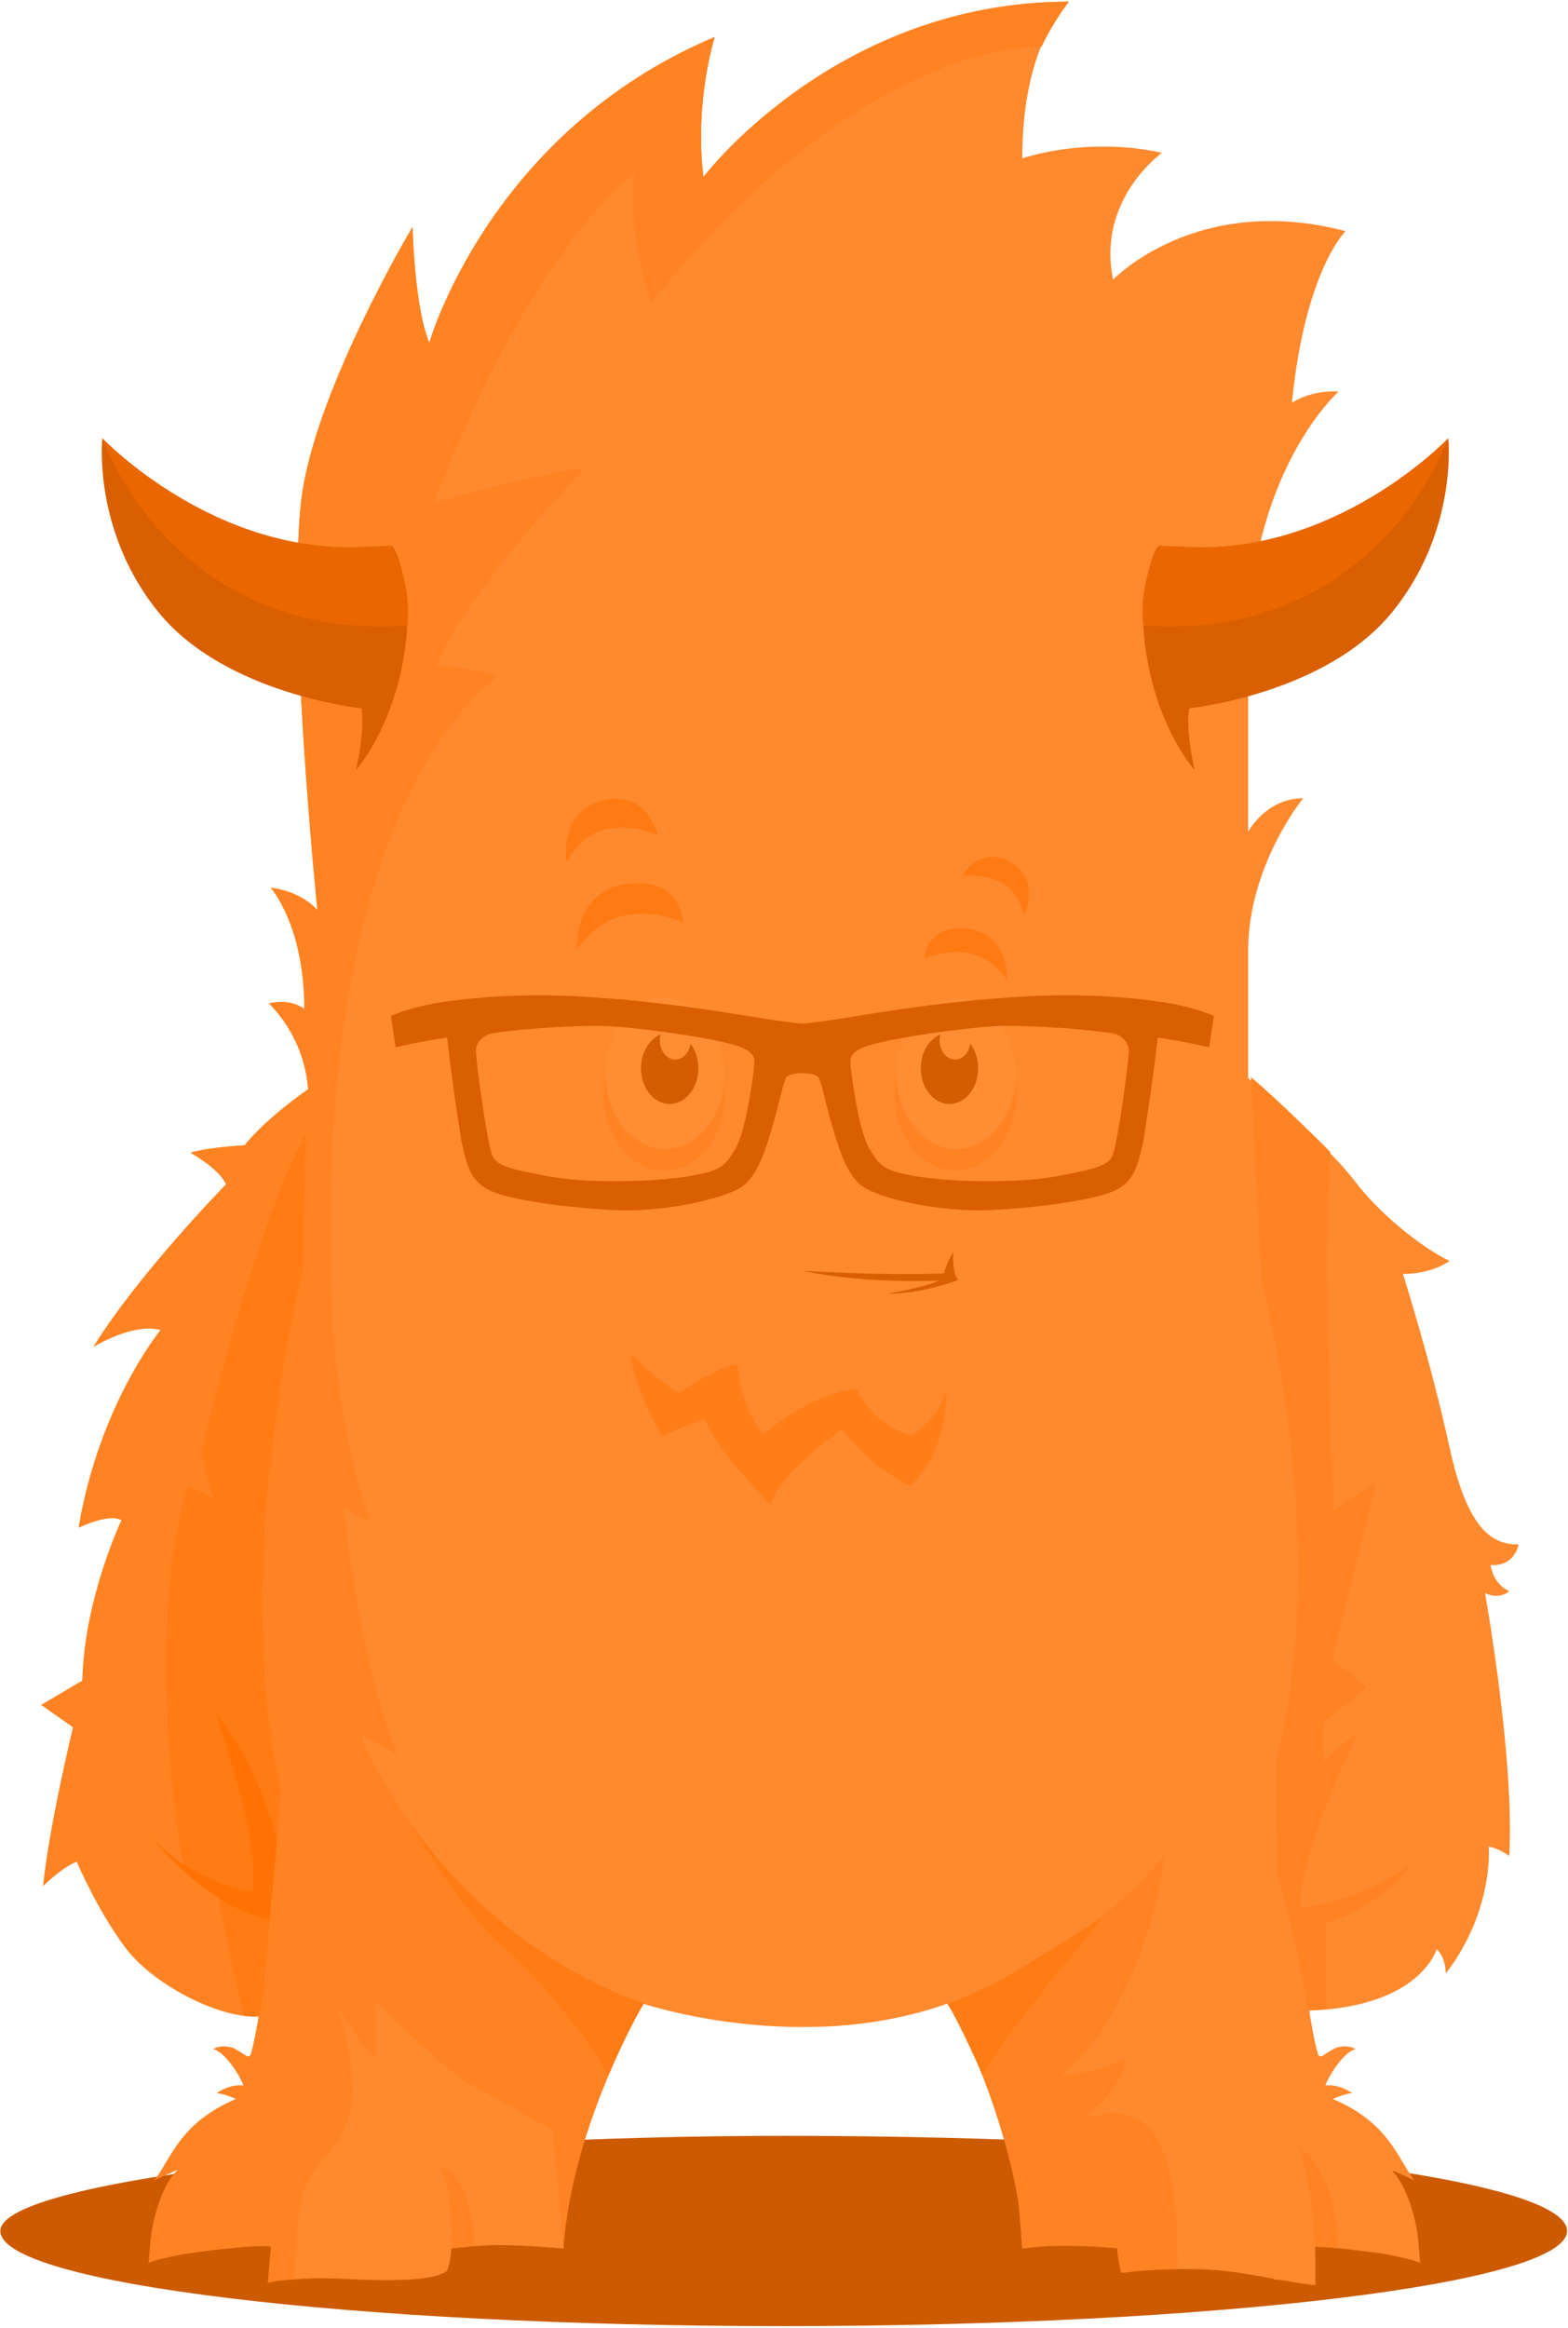 <?xml version="1.0" encoding="UTF-8" standalone="no"?>
<svg width="256px" height="380px" viewBox="0 0 256 380" version="1.1" xmlns="http://www.w3.org/2000/svg" xmlns:xlink="http://www.w3.org/1999/xlink" preserveAspectRatio="xMidYMid">
	<g>
		<path d="M255.846,364.169 C255.846,372.746 198.586,379.699 127.951,379.699 C57.315,379.699 0.055,372.746 0.055,364.169 C0.055,355.591 67.225,348.639 127.951,348.639 C200.237,348.639 255.846,355.591 255.846,364.169" fill="#cc5a00"></path>
		<path d="M247.93,252.109 C243.971,252.109 239.708,250.282 236.662,236.275 C233.616,222.267 229.049,207.955 229.049,207.955 C233.922,207.955 236.662,205.823 236.662,205.823 C233.312,204.299 226.003,199.124 221.132,192.729 C216.26,186.334 203.774,175.98 203.774,175.98 L203.774,155.274 C203.774,141.265 212.758,130.304 212.758,130.304 C206.668,130.304 203.774,135.784 203.774,135.784 L203.774,106.247 C203.774,77.013 218.542,63.92 218.542,63.92 C213.975,63.616 210.93,65.747 210.93,65.747 C213.062,44.128 219.685,37.732 219.685,37.732 C195.325,31.337 181.735,45.65 181.735,45.65 C178.995,32.556 189.71,24.94 189.71,24.94 C177.226,22.2 166.9,25.854 166.9,25.854 C166.9,6.67 174.526,0.271 174.526,0.271 C136.462,0.271 114.85,28.892 114.85,28.892 C113.328,16.711 116.68,6.042 116.68,6.042 C79.835,21.573 70.093,55.965 70.093,55.965 C67.657,50.18 67.353,37.046 67.353,37.046 C67.353,37.046 52.126,62.549 49.386,80.21 C46.645,97.872 51.822,148.574 51.822,148.574 C51.822,148.574 49.387,145.53 44.21,144.921 C44.21,144.921 49.691,151.011 49.691,164.714 C49.691,164.714 47.559,162.887 43.905,163.801 C43.905,163.801 49.69,168.977 50.3,177.808 C50.3,177.808 43.6,182.376 39.946,186.943 C39.946,186.943 34.16,187.248 31.115,188.161 C31.115,188.161 35.988,190.902 36.901,193.338 C36.901,193.338 22.589,207.955 15.28,219.83 C15.28,219.83 21.676,215.872 26.243,217.09 C26.243,217.09 16.194,229.27 12.844,249.368 C12.844,249.368 17.716,246.933 19.848,248.151 C19.848,248.151 13.757,260.94 13.453,274.338 L6.754,278.297 L11.931,281.952 C11.931,281.952 7.972,298.395 7.058,307.835 C7.058,307.835 10.103,304.79 12.539,303.877 C12.539,303.877 15.889,311.793 20.457,317.884 C25.025,323.974 35.379,329.151 41.469,329.151 L52.916,328.705 C51.496,334.831 48.695,340.025 42.792,340.298 L42.137,341.349 C42.013,341.34 41.892,341.334 41.773,341.332 C41.656,343.12 38.046,343.442 37.053,344.682 C34.035,348.447 31.734,353.62 30.201,358.232 C29.078,361.612 29.609,361.612 28.831,365.084 C28.576,366.22 27.397,367.434 27.004,368.585 C30.292,367.481 39.405,366.743 44.204,366.391 L44.285,370.639 C44.285,370.639 45.077,371.375 46.387,371.909 C46.433,371.9 46.476,371.887 46.531,371.892 C46.976,371.928 47.406,371.993 47.827,372.098 C55.029,371.453 60.044,372.668 68.393,371.975 C70.017,371.782 71.54,371.554 72.962,370.744 C73.366,369.536 73.421,369.462 73.611,367.902 C73.652,367.624 73.652,367.338 73.719,366.999 C73.85,366.977 73.977,366.958 74.104,366.94 C74.153,366.921 74.231,366.905 74.402,366.898 C74.438,366.887 74.468,366.871 74.508,366.867 C74.64,366.855 74.772,366.845 74.904,366.833 C74.995,366.799 75.082,366.79 75.16,366.811 C76.672,366.676 79.097,366.549 80.608,366.466 C85.519,366.458 91.98,367.024 91.98,367.024 C92.379,361.519 92.779,352.979 101.686,328.084 L103.894,326.715 C103.894,326.715 131.251,336.355 156.635,326.325 C158.644,331.269 165.143,347.887 166.165,358.363 C167.039,359.591 166.942,361.149 166.971,362.8 C166.996,364.197 167.114,365.595 167.151,366.988 C168.064,366.863 171.36,366.46 175.521,366.466 C177.032,366.549 179.457,366.676 180.969,366.811 C181.047,366.79 181.134,366.799 181.225,366.833 C181.357,366.845 181.489,366.855 181.621,366.867 C181.661,366.871 181.691,366.887 181.727,366.898 C181.898,366.905 181.976,366.921 182.025,366.94 C182.152,366.958 182.279,366.977 182.41,366.999 C182.477,367.338 182.477,367.624 182.519,367.902 C182.708,369.462 182.763,369.536 183.167,370.744 C183.297,370.818 183.429,370.883 183.561,370.948 C188.107,370.371 192.713,370.266 197.286,370.482 C200.884,370.653 204.42,371.328 207.96,371.972 C207.961,372.005 207.964,372.04 207.964,372.074 C208.321,372.112 208.669,372.137 209.018,372.16 C210.917,372.499 212.822,372.816 214.739,373.023 C214.776,370.625 214.763,368.528 214.712,366.686 C218.526,366.869 224.047,367.628 226.363,367.966 C227.281,368.185 228.027,368.321 228.81,368.49 C228.916,368.521 229.028,368.553 229.125,368.585 C229.121,368.577 229.117,368.566 229.113,368.558 C229.899,368.734 230.747,368.957 231.866,369.347 C231.695,367.286 231.711,367.329 231.438,364.747 C231.228,362.749 229.796,356.681 227.116,354.178 C227.116,354.178 230.036,355.44 230.927,355.942 C228.049,352.043 226.65,346.468 217.607,342.624 C217.607,342.624 219.258,341.845 220.768,341.648 C219.19,340.676 217.985,340.294 216.388,340.409 C216.93,338.868 219.318,334.98 221.322,334.48 C221.322,334.48 220.092,333.625 218.081,334.287 C217.334,334.678 216.609,335.099 215.903,335.596 C215.636,335.784 215.247,335.589 215.168,335.297 C214.536,332.959 214.125,330.584 213.752,328.198 C231.975,327.538 234.531,318.189 234.531,318.189 C236.053,319.408 236.053,322.148 236.053,322.148 C243.969,311.794 243.056,301.44 243.056,301.44 C244.884,301.744 246.406,302.963 246.406,302.963 C247.32,287.128 242.448,260.026 242.448,260.026 C244.884,261.244 246.406,259.722 246.406,259.722 C243.666,258.505 243.362,255.459 243.362,255.459 C247.321,255.763 247.93,252.109 247.93,252.109" fill="#ff892d"></path>
		<path d="M73.719,366.999 C73.719,366.999 74.433,359.298 71.921,353.741 C71.921,353.741 76.678,354.063 77.477,366.625 C77.477,366.625 74.146,367.012 73.719,366.999" fill="#ff8322"></path>
		<path d="M49.842,341.027 L49.872,340.791 C49.889,340.908 49.887,340.998 49.842,341.027" fill="#ff8322"></path>
		<path d="M54.296,366.402 C54.269,366.395 54.253,366.391 54.253,366.391 C54.253,366.391 54.273,366.338 54.309,366.246 L54.296,366.402" fill="#ff8322"></path>
		<path d="M114.851,28.892 C113.329,16.711 116.681,6.042 116.681,6.042 C79.835,21.573 70.093,55.965 70.093,55.965 C67.657,50.18 67.353,37.046 67.353,37.046 C67.353,37.046 52.126,62.549 49.386,80.21 C46.645,97.872 51.822,148.574 51.822,148.574 C51.822,148.574 49.387,145.53 44.21,144.921 C44.21,144.921 49.691,151.011 49.691,164.714 C49.691,164.714 47.559,162.887 43.905,163.801 C43.905,163.801 49.69,168.977 50.3,177.808 C50.3,177.808 43.6,182.376 39.946,186.943 C39.946,186.943 34.16,187.248 31.115,188.161 C31.115,188.161 35.988,190.902 36.901,193.338 C36.901,193.338 22.589,207.955 15.28,219.83 C15.28,219.83 21.676,215.872 26.243,217.09 C26.243,217.09 16.194,229.27 12.844,249.368 C12.844,249.368 17.716,246.933 19.848,248.151 C19.848,248.151 13.757,260.94 13.453,274.338 L6.754,278.297 L11.931,281.952 C11.931,281.952 7.972,298.395 7.058,307.835 C7.058,307.835 10.103,304.79 12.539,303.877 C12.539,303.877 15.889,311.793 20.457,317.884 C25.025,323.974 35.379,329.151 41.469,329.151 L42.24,329.046 C41.9,331.145 41.518,333.236 40.961,335.297 C40.882,335.589 40.493,335.784 40.226,335.596 C39.521,335.099 38.796,334.678 38.048,334.287 C36.037,333.625 34.807,334.48 34.807,334.48 C36.811,334.98 39.199,338.868 39.742,340.409 C38.144,340.294 36.939,340.676 35.361,341.648 C36.871,341.845 38.522,342.624 38.522,342.624 C29.48,346.468 28.08,352.043 25.202,355.942 C26.093,355.44 29.013,354.178 29.013,354.178 C26.333,356.681 24.902,362.749 24.691,364.747 C24.419,367.329 24.434,367.286 24.264,369.347 C26.661,368.513 27.826,368.431 29.766,367.966 C32.765,367.529 41.144,366.38 44.222,366.7 L43.737,372.62 C43.737,372.62 43.799,372.62 43.888,372.618 C45.468,372.165 46.756,372.225 48.165,372.074 C48.186,370.442 48.272,368.812 48.405,367.186 C48.311,364.408 48.656,361.878 49.224,359.058 C49.242,358.963 49.266,358.865 49.285,358.77 C50.403,354.92 52.348,352.728 53.611,351.38 C54.03,350.932 54.394,350.402 54.706,349.858 C55.46,348.855 56.243,347.548 56.848,345.899 C58.1,342.483 57.563,334.978 55.047,327.653 C57.7,331.469 60.117,334.818 61.262,335.964 L61.186,326.639 C61.186,326.639 66.058,331.507 70.419,335.186 C72.518,337.019 75.108,339.403 76.946,340.353 C77.079,340.437 77.199,339.551 77.345,340.888 L77.344,340.888 C77.363,340.888 77.381,340.623 77.4,340.634 C79.869,342.019 82.41,343.12 84.788,344.659 C85.043,344.823 85.303,344.903 85.553,345.075 C86.654,345.833 88.591,346.675 90.333,347.593 L91.98,367.042 C93.464,346.601 105.112,327.028 105.112,327.028 L104.685,326.897 C101.081,325.783 74.711,316.66 59.131,284.084 C58.105,281.939 64.916,286.519 64.916,286.519 C58.521,270.989 56.085,246.019 56.085,246.019 C58.216,247.846 60.348,248.15 60.348,248.15 C55.781,235.36 53.954,219.526 53.954,205.213 C52.736,128.172 81.208,110.51 81.208,110.51 C76.336,108.683 71.159,108.835 71.159,108.835 C76.793,95.285 95.519,76.405 95.519,76.405 C90.495,76.71 70.854,82.038 70.854,82.038 C87.146,39.558 103.59,28.292 103.59,28.292 C102.372,38.492 106.331,49.303 106.331,49.303 C141.654,5.605 170.035,7.643 170.035,7.643 C172.14,3.26 174.531,0.271 174.531,0.271 C136.466,0.271 114.851,28.892 114.851,28.892" fill="#ff8322"></path>
		<path d="M214.698,366.758 C214.698,366.758 214.355,355.719 211.844,350.162 C211.844,350.162 218.391,354.197 218.353,366.948 C218.353,366.948 215.126,366.771 214.698,366.758" fill="#ff8322"></path>
		<path d="M44.356,309.983 C48.669,267.745 49.842,185.115 49.842,185.115 C40.479,203.614 32.942,237.187 32.942,237.187 L34.769,244.495 L30.659,242.669 C24.051,265.599 28.522,296.294 30.002,304.941 C34.205,308.269 39.211,309.391 44.356,309.983" fill="#ff7b13"></path>
		<path d="M35.523,309.07 C36.862,315.83 38.251,322.34 39.794,329.055 C40.936,329.227 42.221,329.14 42.221,329.14 C43.269,325.057 43.442,318.736 44.257,310.961 C41.255,310.61 38.309,310.076 35.523,309.07" fill="#ff7b13"></path>
		<path d="M178.633,345.467 C178.388,345.538 178.201,345.428 178.1,345.26 C177.627,345.353 177.264,345.439 177.02,345.502 C177.02,345.5 177.021,345.5 177.021,345.5 C183.303,340.929 183.881,336.094 183.881,336.094 C179.713,337.973 175.289,338.675 173.137,338.922 C187.658,326.335 190.071,302.963 190.071,302.963 C184.123,310.264 175.683,316.434 169.16,320.575 L169.174,320.547 C169.174,320.547 164.803,322.991 160.765,324.894 C160.588,324.867 160.41,324.915 160.277,325.121 C158.202,326.083 156.268,326.867 155.128,327.057 C155.128,327.057 158.491,333.267 159.896,336.616 L159.62,336.839 C159.62,336.839 164.486,348.339 166.257,359.479 C166.444,361.362 166.588,363.011 166.689,364.271 C166.774,365.901 166.89,367.024 166.89,367.024 C173.323,366.072 182.41,366.999 182.41,366.999 C182.367,368.047 182.942,370.563 183.048,371.019 C186.103,370.607 189.185,370.427 192.269,370.401 C192.227,359.603 191.753,341.662 178.633,345.467" fill="#ff8322"></path>
		<path d="M44.019,313.24 C33.93,311.534 24.775,299.94 24.775,299.94 C32.131,307.761 41.288,308.809 41.288,308.809 C42.497,299.876 35.113,279.431 35.113,279.431 C40.582,286.241 43.573,294.117 45.208,300.564 L44.019,313.24" fill="#ff7203"></path>
		<path d="M66.914,297.424 C66.914,297.424 74.851,311.412 81.816,317.465 C89.334,323.996 96.319,333.223 99.288,338.818 C99.288,338.818 103.056,330.065 105.112,327.019 C105.112,327.019 82.844,320.491 66.914,297.424" fill="#ff7b13"></path>
		<path d="M170.503,324.707 C171.607,323.154 172.871,321.711 174.075,320.237 C176.05,317.819 178.307,315.472 179.965,312.84 C177.103,314.982 173.916,316.837 170.658,318.798 C161.202,325.205 154.615,327.019 154.615,327.019 C156.67,330.065 160.438,338.818 160.438,338.818 C162.235,335.432 165.508,330.715 169.475,326.07 C169.808,325.608 170.179,325.165 170.503,324.707" fill="#ff7b13"></path>
		<path d="M63.904,89.109 C63.038,89.172 60.267,89.242 60.267,89.242 C35.16,90.995 16.706,71.539 16.706,71.539 C16.706,71.539 15.056,86.726 25.962,100.034 C36.872,113.342 58.979,115.619 58.979,115.619 C59.697,118.731 58.141,125.671 58.141,125.671 C58.141,125.671 64.606,118.521 66.247,104.972 C67.4,95.478 64.44,89.071 63.904,89.109" fill="#d95f00"></path>
		<path d="M63.904,89.109 C63.071,89.157 60.267,89.242 60.267,89.242 C35.16,90.995 16.706,71.539 16.706,71.539 C16.706,71.539 28.175,104.733 66.481,102.11 C66.481,102.11 67.54,95.97 63.904,89.109" fill="#ea6700"></path>
		<path d="M189.257,89.109 C190.122,89.172 192.893,89.242 192.893,89.242 C218,90.995 236.454,71.539 236.454,71.539 C236.454,71.539 238.104,86.726 227.198,100.034 C216.288,113.342 194.181,115.619 194.181,115.619 C193.463,118.731 195.019,125.671 195.019,125.671 C195.019,125.671 188.554,118.521 186.913,104.972 C185.76,95.478 188.721,89.071 189.257,89.109" fill="#d95f00"></path>
		<path d="M189.257,89.109 C190.089,89.157 192.893,89.242 192.893,89.242 C218,90.995 236.454,71.539 236.454,71.539 C236.454,71.539 224.985,104.733 186.679,102.11 C186.679,102.11 185.62,95.97 189.257,89.109" fill="#ea6700"></path>
		<path d="M50.799,201.559 C50.799,201.559 32.752,266.42 50.799,307.987 L50.799,201.559" fill="#ff8322"></path>
		<path d="M230.496,304.159 C221.588,310.956 212.321,311.386 212.321,311.386 C211.908,302.506 221.615,283.093 221.615,283.093 C219.406,284.397 217.631,285.974 216.17,287.705 L216.107,281.19 L223.11,275.405 L217.478,270.837 L224.633,242.06 L217.782,246.628 C217.782,246.628 215.651,205.672 217.173,188.01 C217.173,188.01 208.494,179.33 204.231,175.829 C204.231,175.829 205.037,188.439 205.956,208.587 C209.845,224.75 215.886,258.198 208.371,287.616 C208.458,293.579 208.522,299.634 208.557,305.748 C208.557,305.748 212.302,318.758 213.519,327.893 C213.519,327.893 214.737,328.236 216.564,327.932 L216.426,313.942 C225.835,311.1 230.496,304.159 230.496,304.159" fill="#ff8322"></path>
		<path d="M146.068,178.565 C146.068,185.483 150.498,191.091 155.965,191.091 C161.431,191.091 165.863,185.483 165.863,178.565 C165.863,171.646 161.431,166.038 155.965,166.038 C150.498,166.038 146.068,171.646 146.068,178.565" fill="#ff8322"></path>
		<path d="M146.373,175.219 C146.373,182.03 150.735,187.552 156.118,187.552 C161.5,187.552 165.863,182.03 165.863,175.219 C165.863,168.407 161.5,162.886 156.118,162.886 C150.735,162.886 146.373,168.407 146.373,175.219" fill="#ff8d33"></path>
		<path d="M153.53,168.86 C153.453,169.163 153.399,169.479 153.399,169.814 C153.399,171.551 154.532,172.957 155.927,172.957 C157.168,172.957 158.195,171.845 158.409,170.379 C159.205,171.423 159.696,172.829 159.696,174.381 C159.696,177.598 157.6,180.205 155.014,180.205 C152.429,180.205 150.332,177.598 150.332,174.381 C150.332,171.81 151.672,169.633 153.53,168.86" fill="#d35d00"></path>
		<path d="M98.563,178.565 C98.563,185.483 102.994,191.091 108.461,191.091 C113.927,191.091 118.358,185.483 118.358,178.565 C118.358,171.646 113.927,166.038 108.461,166.038 C102.994,166.038 98.563,171.646 98.563,178.565" fill="#ff8322"></path>
		<path d="M98.869,175.219 C98.869,182.03 103.231,187.552 108.614,187.552 C113.996,187.552 118.358,182.03 118.358,175.219 C118.358,168.407 113.996,162.886 108.614,162.886 C103.231,162.886 98.869,168.407 98.869,175.219" fill="#ff8d33"></path>
		<path d="M107.854,168.86 C107.776,169.163 107.723,169.479 107.723,169.814 C107.723,171.551 108.854,172.957 110.25,172.957 C111.49,172.957 112.518,171.845 112.732,170.379 C113.528,171.423 114.019,172.829 114.019,174.381 C114.019,177.598 111.922,180.205 109.337,180.205 C106.751,180.205 104.655,177.598 104.655,174.381 C104.655,171.81 105.995,169.633 107.854,168.86" fill="#d35d00"></path>
		<path d="M181.728,188.393 C181.107,190.262 178.998,190.759 172.99,191.92 L172.581,191.999 C166.694,193.13 156.169,192.982 150.405,192.14 C150.156,192.104 149.916,192.068 149.688,192.029 C144.345,191.126 143.737,190.434 142.019,187.665 C140.244,184.799 139.153,176.383 138.952,174.724 L138.942,174.64 C138.729,172.886 138.623,172.008 140.876,170.999 C143.907,169.64 157.358,167.742 162.869,167.494 C167.221,167.302 176.445,167.908 180.662,168.524 C181.324,168.622 181.813,168.711 182.116,168.791 C182.602,168.92 184.388,169.789 184.297,171.688 C184.179,174.192 182.567,185.867 181.728,188.393 L181.728,188.393 Z M123.063,174.64 L123.052,174.724 C122.852,176.383 121.761,184.799 119.986,187.665 C118.268,190.434 117.66,191.126 112.316,192.029 C112.089,192.068 111.849,192.104 111.599,192.14 C105.836,192.982 95.311,193.13 89.424,191.999 L89.015,191.92 C83.007,190.759 80.898,190.262 80.277,188.393 C79.438,185.867 77.826,174.192 77.708,171.688 C77.616,169.789 79.403,168.92 79.889,168.791 C80.191,168.711 80.681,168.622 81.342,168.524 C85.56,167.908 94.783,167.302 99.135,167.494 C104.647,167.742 118.098,169.64 121.128,170.999 C123.382,172.008 123.276,172.886 123.063,174.64 L123.063,174.64 Z M189.443,163.524 C185.03,162.879 177.327,162.148 168.081,162.619 C156.049,163.238 145.74,164.909 139.581,165.906 C137.743,166.204 136.298,166.439 135.196,166.585 L133.994,166.748 C132.643,166.934 131.757,167.052 131.002,167.089 C130.248,167.052 129.362,166.934 128.011,166.748 L126.808,166.585 C125.707,166.439 124.262,166.204 122.423,165.906 C116.265,164.909 105.956,163.238 93.924,162.619 C84.678,162.148 76.975,162.879 72.562,163.524 C72.562,163.524 67.852,164.123 63.824,165.827 L64.592,170.947 C64.592,170.947 68.848,169.933 73.005,169.378 C73.777,176.597 75.281,185.873 75.281,185.873 L75.305,186.161 C75.419,186.629 75.525,187.083 75.64,187.578 C76.497,191.225 77.347,193.37 80.768,194.656 C84.127,195.924 92.076,197.099 100.093,197.512 C103.074,197.666 106.458,197.482 109.88,196.984 C114.955,196.243 119.546,194.877 121.3,193.58 C123.852,191.694 125.217,186.948 126.12,183.807 L126.391,182.882 C126.711,181.811 126.988,180.687 127.256,179.596 C127.642,178.03 128.039,176.412 128.38,175.853 C128.441,175.756 128.727,175.418 129.843,175.254 C130.188,175.205 130.576,175.178 131.002,175.173 C131.429,175.178 131.817,175.205 132.162,175.254 C133.277,175.418 133.564,175.756 133.625,175.853 C133.965,176.412 134.363,178.03 134.748,179.596 C135.017,180.687 135.294,181.811 135.614,182.882 L135.884,183.807 C136.788,186.948 138.153,191.694 140.705,193.58 C142.459,194.877 147.049,196.243 152.124,196.984 C155.546,197.482 158.931,197.666 161.911,197.512 C169.929,197.099 177.877,195.924 181.237,194.656 C184.658,193.37 185.508,191.225 186.365,187.578 C186.48,187.083 186.586,186.629 186.7,186.161 L186.724,185.873 C186.724,185.873 188.227,176.597 189,169.378 C193.157,169.933 197.413,170.947 197.413,170.947 L198.181,165.827 C194.153,164.123 189.443,163.524 189.443,163.524 L189.443,163.524 Z" fill="#d95f00"></path>
		<path d="M111.516,150.559 C111.516,150.559 100.508,145.31 94.207,155.058 C94.207,155.058 93.557,145.364 102.447,144.281 C111.337,143.196 111.516,150.559 111.516,150.559" fill="#ff7a12"></path>
		<path d="M107.387,136.316 C107.387,136.316 97.182,131.5 92.533,140.755 C92.533,140.755 91.014,132.669 98.297,130.717 C105.58,128.765 107.387,136.316 107.387,136.316" fill="#ff7a12"></path>
		<path d="M150.948,156.503 C150.948,156.503 159.497,152.426 164.39,159.997 C164.39,159.997 164.895,152.469 157.991,151.627 C151.086,150.785 150.948,156.503 150.948,156.503" fill="#ff7a12"></path>
		<path d="M157.027,143.019 C157.027,143.019 165.677,141.619 167.159,149.525 C167.159,149.525 170.03,143.817 165.015,140.795 C159.999,137.772 157.027,143.019 157.027,143.019" fill="#ff7a12"></path>
		<path d="M110.75,227.355 C110.75,227.355 116.79,223.295 120.355,222.737 C120.355,222.737 121.133,230.396 124.676,234.17 C124.676,234.17 132.322,227.279 139.883,226.789 C139.883,226.789 141.835,230.989 145.004,232.546 L144.986,232.595 C146.129,233.309 147.53,234.031 148.887,234.332 C148.887,234.332 153.226,231.706 154.482,226.91 C154.482,226.91 154.9,237.035 148.544,242.554 C148.544,242.554 143.698,240.189 140.206,236.403 C139.157,235.382 138.067,234.194 137.538,233.228 C137.538,233.228 126.324,241.161 125.915,245.684 C125.915,245.684 117.82,237.793 115.06,231.712 C115.06,231.712 109.658,233.417 108.16,234.516 C108.16,234.516 103.818,227.415 102.936,221.007 C102.936,221.007 108.158,225.994 110.75,227.355" fill="#ff7e18"></path>
		<path d="M131.133,207.454 C130.685,207.358 142.506,208.272 154.114,207.859 C154.114,207.859 154.734,205.645 155.625,204.428 C155.625,204.428 155.431,208.155 156.473,208.918 C156.473,208.918 150.665,211.205 144.807,211.188 C144.807,211.188 151.19,210.123 153.331,209.021 C153.331,209.021 141.683,209.669 131.133,207.454" fill="#d95f00"></path>
	</g>
</svg>